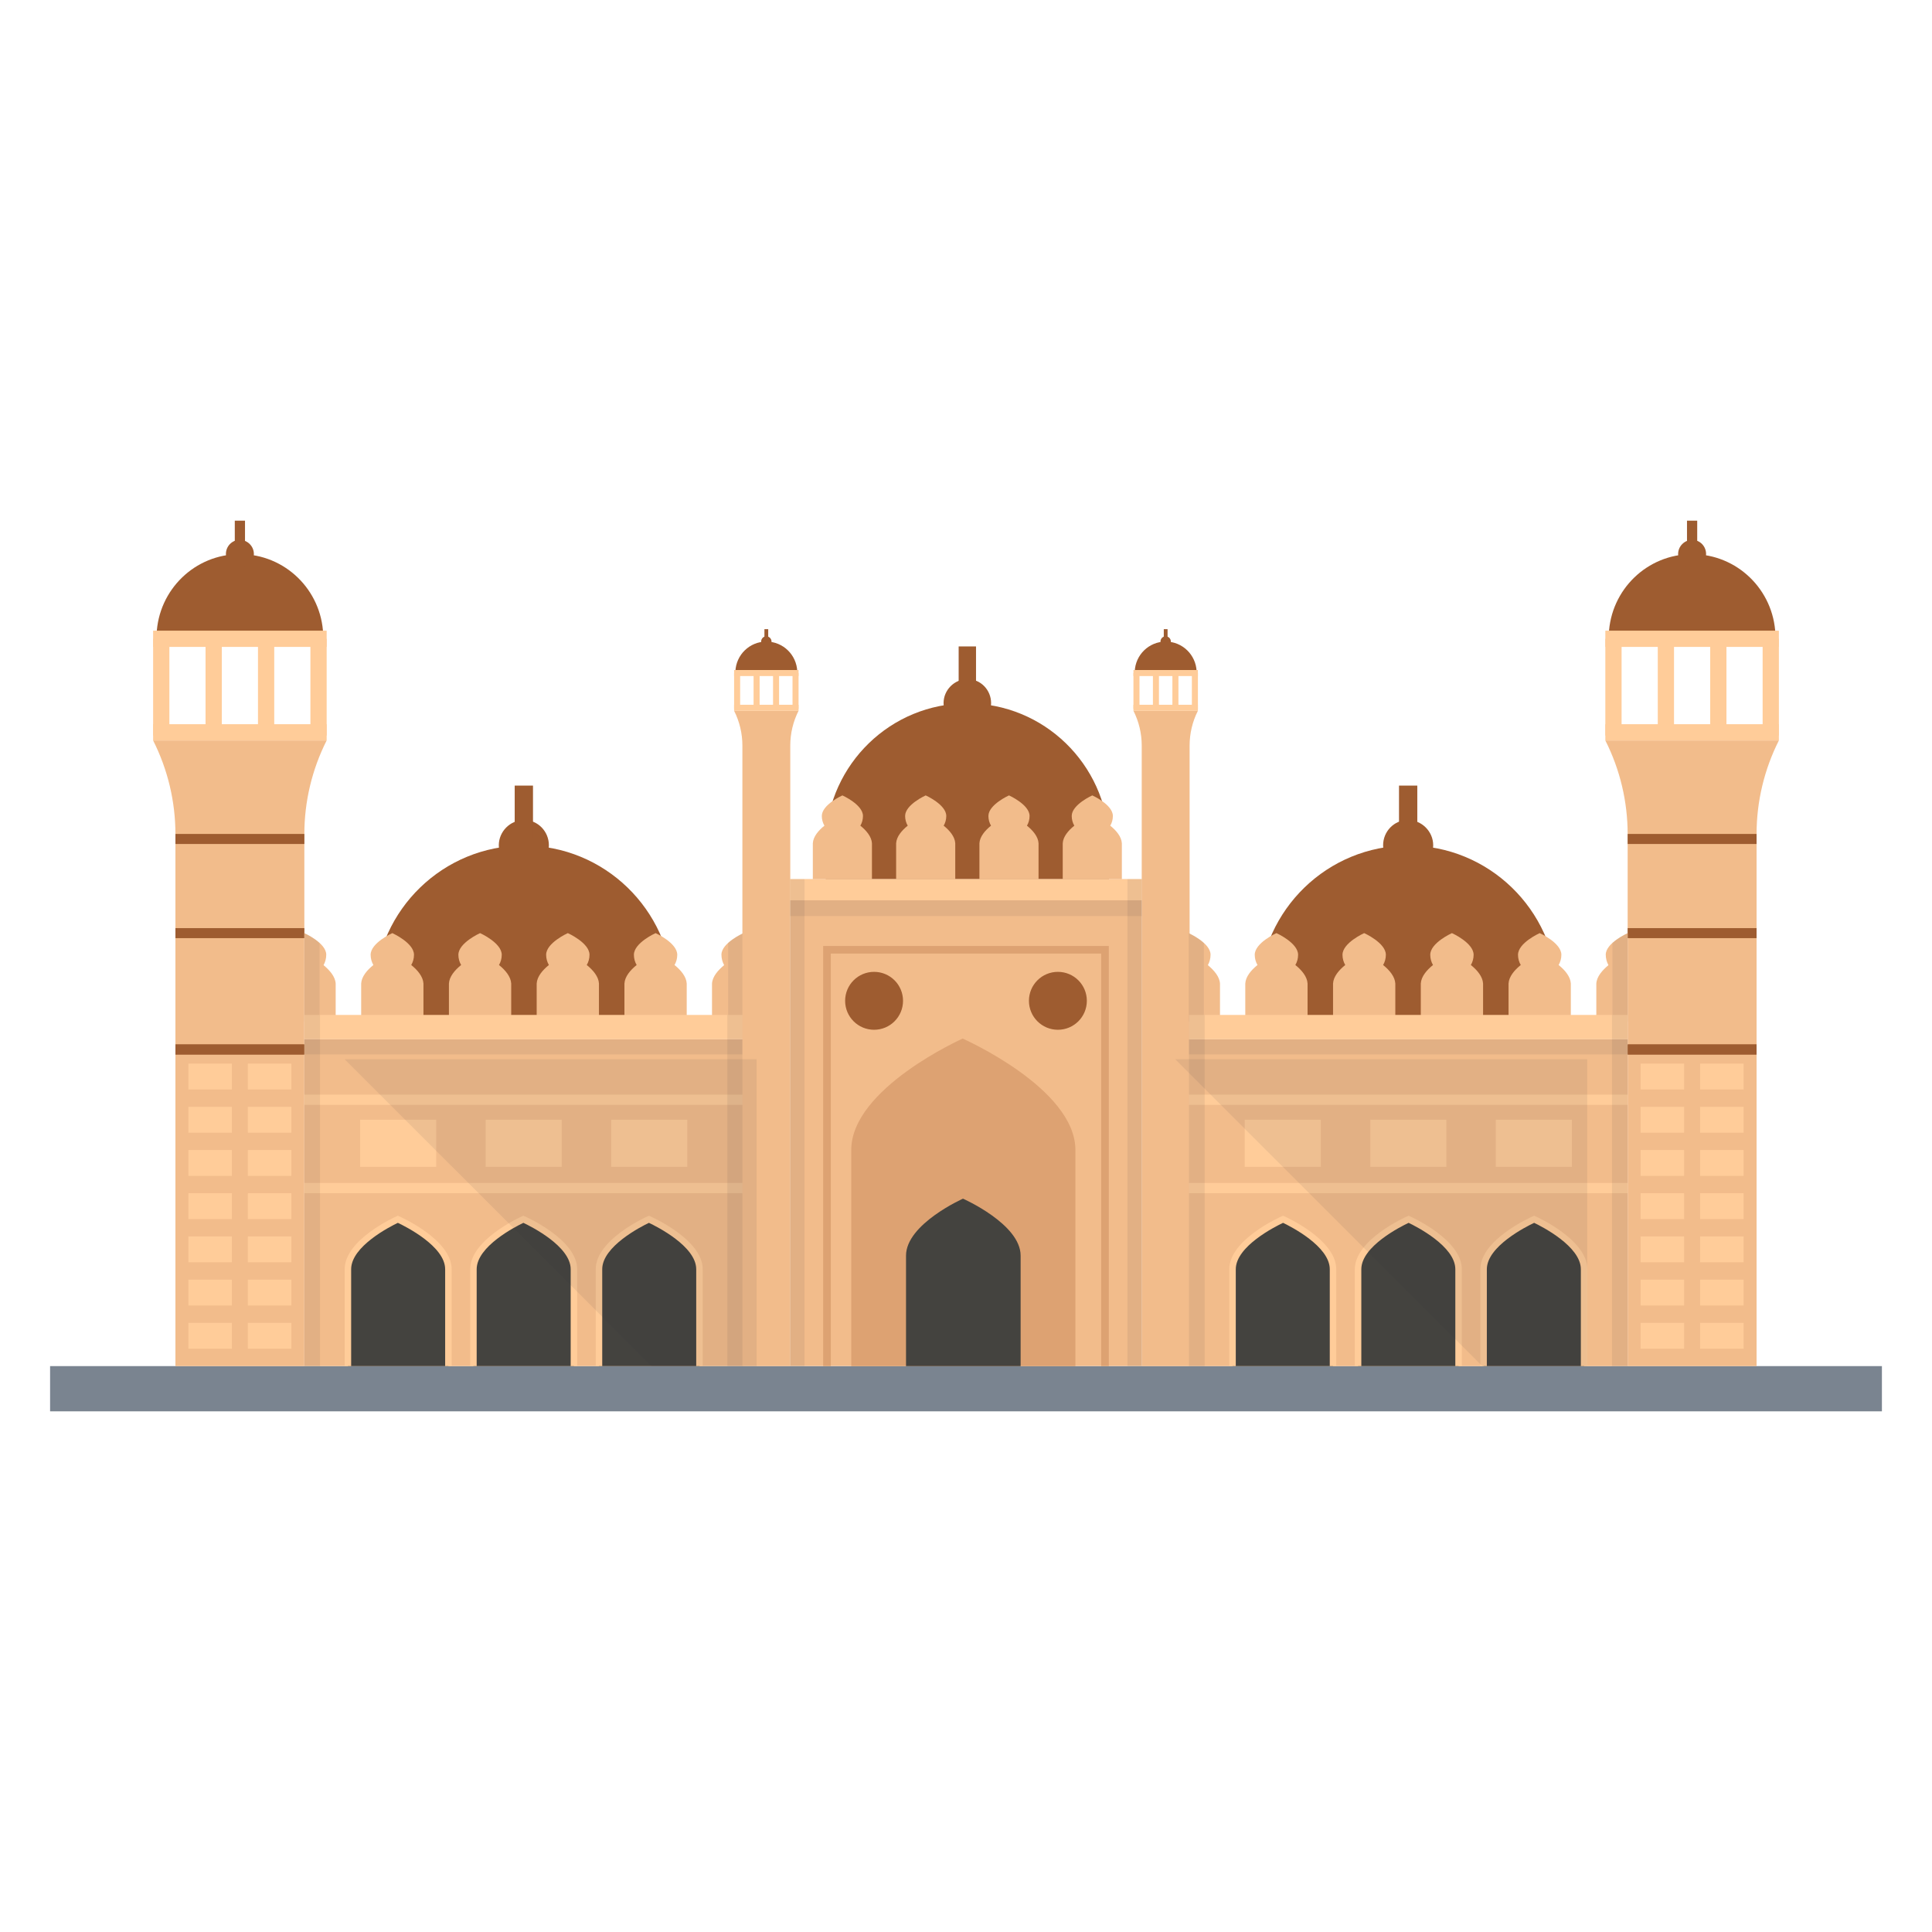 <svg xmlns="http://www.w3.org/2000/svg" enable-background="new 0 0 135 135" viewBox="0 0 135 135" id="mosque"><rect width="128" height="3.16" x="3.5" y="95.458" fill="#7a8490"></rect><rect width="1.136" height="6.757" x="21.69" y="44.636" fill="#fc9"></rect><rect width="1.136" height="6.757" x="18.027" y="44.636" fill="#fc9"></rect><rect width="1.136" height="6.757" x="14.363" y="44.636" fill="#fc9"></rect><rect width="1.136" height="6.757" x="10.7" y="44.636" fill="#fc9"></rect><path fill="#9e5c30" d="M22.584,44.331c-0.126-3.117-2.674-5.61-5.821-5.61
						c-3.148,0-5.695,2.493-5.821,5.61H22.584z"></path><rect width="12.126" height="1.136" x="10.7" y="44.068" fill="#fc9"></rect><path fill="#f2bc8b" d="M22.826,51.739l-0,0
						c-1.025,2.029-1.559,4.27-1.559,6.543v37.175h-9.009v-37.175
						c0-2.273-0.534-4.514-1.559-6.543l-0-0H22.826z"></path><rect width="3.042" height="1.808" x="13.163" y="92.434" fill="#fc9"></rect><rect width="3.042" height="1.808" x="17.319" y="92.434" fill="#fc9"></rect><rect width="3.042" height="1.808" x="13.163" y="89.415" fill="#fc9"></rect><rect width="3.042" height="1.808" x="17.319" y="89.415" fill="#fc9"></rect><rect width="3.042" height="1.808" x="13.163" y="86.396" fill="#fc9"></rect><rect width="3.042" height="1.808" x="17.319" y="86.396" fill="#fc9"></rect><rect width="3.042" height="1.808" x="13.163" y="83.377" fill="#fc9"></rect><rect width="3.042" height="1.808" x="17.319" y="83.377" fill="#fc9"></rect><g><rect width="3.042" height="1.808" x="13.163" y="80.358" fill="#fc9"></rect><rect width="3.042" height="1.808" x="17.319" y="80.358" fill="#fc9"></rect></g><g><rect width="3.042" height="1.808" x="13.163" y="77.339" fill="#fc9"></rect><rect width="3.042" height="1.808" x="17.319" y="77.339" fill="#fc9"></rect></g><g><rect width="3.042" height="1.808" x="13.163" y="74.32" fill="#fc9"></rect><rect width="3.042" height="1.808" x="17.319" y="74.32" fill="#fc9"></rect></g><rect width="9.009" height=".701" x="12.258" y="72.983" fill="#9e5c30"></rect><rect width="9.009" height=".701" x="12.258" y="72.983" fill="#9e5c30"></rect><rect width="9.009" height=".701" x="12.258" y="64.853" fill="#9e5c30"></rect><rect width="9.009" height=".701" x="12.258" y="58.273" fill="#9e5c30"></rect><rect width="12.126" height="1.136" x="10.7" y="50.604" fill="#fc9"></rect><path fill="#9e5c30" d="M17.74,38.711c0,0.54-0.447,0.968-0.986,0.968
						c-0.54,0-0.968-0.428-0.968-0.968s0.428-0.986,0.968-0.986
						C17.293,37.724,17.74,38.171,17.74,38.711z"></path><rect width=".714" height="2.047" x="16.406" y="36.382" fill="#9e5c30"></rect><g><path fill="#9e5c30" d="M26.176,69.134c0.226-5.583,4.79-10.05,10.428-10.05
						c5.639,0,10.202,4.466,10.428,10.05v2.897H26.176V69.134z"></path><path fill="#9e5c30" d="M34.854,59.066c0,0.967,0.8,1.733,1.767,1.733
						s1.733-0.767,1.733-1.733c0-0.967-0.767-1.767-1.733-1.767
						S34.854,58.099,34.854,59.066z"></path><rect width="1.278" height="3.667" x="35.965" y="54.894" fill="#9e5c30"></rect></g><g><path fill="#f2bc8b" d="M29.589 68.728v2.644h-4.352V68.728c.026-.487.409-.94.853-1.297-.122-.209-.192-.453-.192-.714 0-.836 1.515-1.515 1.515-1.515s1.515.679 1.515 1.515c0 .261-.07.505-.192.714C29.18 67.788 29.563 68.241 29.589 68.728zM35.721 68.728v2.644H31.369V68.728c.026-.487.409-.94.853-1.297-.122-.209-.192-.453-.192-.714 0-.836 1.515-1.515 1.515-1.515s1.515.679 1.515 1.515c0 .261-.07.505-.192.714C35.312 67.788 35.695 68.241 35.721 68.728zM41.853 68.728v2.644h-4.352V68.728c.026-.487.409-.94.853-1.297-.122-.209-.192-.453-.192-.714 0-.836 1.515-1.515 1.515-1.515s1.515.679 1.515 1.515c0 .261-.07.505-.192.714C41.444 67.788 41.827 68.241 41.853 68.728zM47.985 68.728v2.644h-4.352V68.728c.026-.487.409-.94.853-1.297-.122-.209-.192-.453-.192-.714 0-.836 1.515-1.515 1.515-1.515s1.515.679 1.515 1.515c0 .261-.07.505-.192.714C47.576 67.788 47.959 68.241 47.985 68.728zM51.941 65.204v6.168h-2.189v-2.637c.023-.494.424-.942.847-1.295-.118-.212-.188-.471-.188-.73C50.411 65.887 51.941 65.204 51.941 65.204z"></path><path fill="#2c2c34" d="M50.881,65.886c0.45-0.409,1.06-0.682,1.06-0.682v6.168h-1.06
							V65.886z" opacity=".08"></path><path fill="#f2bc8b" d="M21.267,65.204v6.168h2.189v-2.637
							c-0.023-0.494-0.424-0.942-0.847-1.295c0.118-0.212,0.188-0.471,0.188-0.73
							C22.798,65.887,21.267,65.204,21.267,65.204z"></path><path fill="#2c2c34" d="M22.327,65.886c-0.45-0.409-1.06-0.682-1.06-0.682v6.168h1.06
							V65.886z" opacity=".08"></path><rect width="30.657" height="22.83" x="21.265" y="72.626" fill="#f2bc8b"></rect><rect width="30.65" height="1.061" x="21.267" y="72.623" fill="#2c2c34" opacity=".08"></rect><rect width="5.316" height="3.292" x="25.163" y="78.243" fill="#fc9"></rect><rect width="5.316" height="3.292" x="33.935" y="78.243" fill="#fc9"></rect><rect width="5.316" height="3.292" x="42.706" y="78.243" fill="#fc9"></rect><g><rect width="30.65" height="1.705" x="21.267" y="70.919" fill="#fc9"></rect></g><g><rect width="30.65" height=".717" x="21.267" y="76.487" fill="#fc9"></rect></g><g><rect width="30.65" height=".717" x="21.267" y="82.66" fill="#fc9"></rect></g><g><path fill="#44433f" d="M31.332 88.688v6.77h-7.022v-6.77c0-1.934 3.49-3.49 3.49-3.49S31.332 86.754 31.332 88.688zM40.104 88.688v6.77h-7.022v-6.77c0-1.934 3.49-3.49 3.49-3.49S40.104 86.754 40.104 88.688zM48.875 88.688v6.77h-7.022v-6.77c0-1.934 3.49-3.49 3.49-3.49S48.875 86.754 48.875 88.688z"></path></g><g><path fill="#fc9" d="M31.559 95.458h-.453v-6.77c0-1.601-2.762-2.984-3.305-3.241-.539.258-3.264 1.642-3.264 3.241v6.77h-.453v-6.77c0-2.057 3.477-3.631 3.625-3.697l.091-.041.092.041c.15.065 3.668 1.639 3.668 3.697V95.458zM40.33 95.458h-.453v-6.77c0-1.601-2.762-2.984-3.305-3.241-.539.258-3.264 1.642-3.264 3.241v6.77h-.453v-6.77c0-2.057 3.477-3.631 3.625-3.697l.091-.041.092.041c.15.065 3.668 1.639 3.668 3.697V95.458zM49.102 95.458h-.453v-6.77c0-1.601-2.761-2.984-3.304-3.241-.539.258-3.264 1.642-3.264 3.241v6.77h-.453v-6.77c0-2.057 3.477-3.631 3.625-3.697l.091-.041.092.041c.15.065 3.667 1.639 3.667 3.697V95.458z"></path></g><rect width="1.095" height="24.539" x="21.267" y="70.919" fill="#2c2c34" opacity=".08"></rect><rect width="1.095" height="24.539" x="50.823" y="70.919" fill="#2c2c34" opacity=".08"></rect></g><g><path fill="#9e5c30" d="M83.615,46.915c-0.047-1.158-0.993-2.084-2.162-2.084
							c-1.169,0-2.116,0.926-2.162,2.084H83.615z"></path><path fill="#9e5c30" d="M81.815,44.828c0,0.2-0.166,0.359-0.366,0.359
							c-0.2,0-0.359-0.159-0.359-0.359s0.159-0.366,0.359-0.366
							C81.649,44.461,81.815,44.627,81.815,44.828z"></path><rect width=".265" height=".76" x="81.32" y="43.963" fill="#9e5c30"></rect><path fill="#9e5c30" d="M55.71,46.915c-0.047-1.158-0.993-2.084-2.162-2.084
							c-1.169,0-2.116,0.926-2.162,2.084H55.71z"></path><path fill="#9e5c30" d="M53.911,44.828c0,0.2-0.166,0.359-0.366,0.359
							s-0.359-0.159-0.359-0.359s0.159-0.366,0.359-0.366
							S53.911,44.627,53.911,44.828z"></path><rect width=".265" height=".76" x="53.415" y="43.963" fill="#9e5c30"></rect><path fill="#9e5c30" d="M57.695,58.686c0.214-5.299,4.546-9.539,9.898-9.539
							c5.352,0,9.684,4.239,9.898,9.539v2.75H57.695V58.686z"></path><path fill="#9e5c30" d="M65.932,49.13c0,0.918,0.76,1.645,1.677,1.645
							s1.645-0.728,1.645-1.645c0-0.918-0.728-1.677-1.645-1.677
							S65.932,48.212,65.932,49.13z"></path><rect width="1.213" height="3.48" x="66.987" y="45.17" fill="#9e5c30"></rect><path fill="#f2bc8b" d="M55.8,49.667h-0c-0.381,0.754-0.579,1.586-0.579,2.431
						v43.36h-3.346V52.098c0-0.844-0.198-1.677-0.579-2.431h-0H55.8z"></path><rect width=".422" height="2.51" x="55.378" y="47.029" fill="#fc9"></rect><rect width=".422" height="2.51" x="54.017" y="47.029" fill="#fc9"></rect><rect width=".422" height="2.51" x="52.657" y="47.029" fill="#fc9"></rect><rect width=".422" height="2.51" x="51.296" y="47.029" fill="#fc9"></rect><rect width="4.504" height=".422" x="51.296" y="46.818" fill="#fc9"></rect><rect width="4.504" height=".422" x="51.296" y="49.246" fill="#fc9"></rect><path fill="#f2bc8b" d="M83.704,49.667L83.704,49.667
						c-0.381,0.754-0.579,1.586-0.579,2.431v43.36h-3.346V52.098
						c0-0.844-0.198-1.677-0.579-2.431l0,0H83.704z"></path><g><rect width=".422" height="2.51" x="83.283" y="47.029" fill="#fc9"></rect><rect width=".422" height="2.51" x="81.922" y="47.029" fill="#fc9"></rect><rect width=".422" height="2.51" x="80.561" y="47.029" fill="#fc9"></rect><rect width=".422" height="2.51" x="79.2" y="47.029" fill="#fc9"></rect><rect width="4.504" height=".422" x="79.2" y="46.818" fill="#fc9"></rect><rect width="4.504" height=".422" x="79.2" y="49.246" fill="#fc9"></rect></g><rect width="24.572" height="34.016" x="55.213" y="61.436" fill="#f2bc8b"></rect><g><polygon fill="#dda272" points="77.478 95.452 76.945 95.452 76.945 66.633 58.052 66.633 58.052 95.452 57.52 95.452 57.52 66.101 77.478 66.101"></polygon></g><rect width="24.572" height="1.109" x="55.213" y="62.908" fill="#2c2c34" opacity=".08"></rect><g><path fill="#f2bc8b" d="M60.928 58.926v2.509h-4.131v-2.509c.025-.463.388-.892.81-1.231-.116-.198-.182-.43-.182-.678 0-.793 1.438-1.438 1.438-1.438s1.438.644 1.438 1.438c0 .248-.066.479-.182.678C60.54 58.034 60.903 58.464 60.928 58.926zM66.749 58.926v2.509h-4.131v-2.509c.025-.463.388-.892.81-1.231-.116-.198-.182-.43-.182-.678 0-.793 1.438-1.438 1.438-1.438s1.438.644 1.438 1.438c0 .248-.066.479-.182.678C66.36 58.034 66.724 58.464 66.749 58.926zM72.569 58.926v2.509h-4.131v-2.509c.025-.463.388-.892.81-1.231-.116-.198-.182-.43-.182-.678 0-.793 1.438-1.438 1.438-1.438s1.438.644 1.438 1.438c0 .248-.066.479-.182.678C72.181 58.034 72.544 58.464 72.569 58.926zM78.39 58.926v2.509h-4.131v-2.509c.025-.463.388-.892.81-1.231-.116-.198-.182-.43-.182-.678 0-.793 1.438-1.438 1.438-1.438s1.438.644 1.438 1.438c0 .248-.066.479-.182.678C78.001 58.034 78.365 58.464 78.39 58.926z"></path></g><rect width="24.572" height="1.472" x="55.213" y="61.436" fill="#fc9"></rect><g><path fill="#dda272" d="M75.145,80.357v15.101h-15.663V80.357c0-4.314,7.785-7.785,7.785-7.785
							S75.145,76.043,75.145,80.357z"></path></g><g><path fill="#44433f" d="M71.317,87.738v7.72h-8.008v-7.72
							c0-2.206,3.98-3.98,3.98-3.98S71.317,85.532,71.317,87.738z"></path></g><rect width="1.004" height="34.016" x="55.213" y="61.436" fill="#2c2c34" opacity=".08"></rect><rect width="1.004" height="34.016" x="78.781" y="61.436" fill="#2c2c34" opacity=".08"></rect><g><path fill="#9e5c30" d="M75.944 69.932c0 1.118-.905 2.024-2.023 2.024-1.118 0-2.023-.905-2.023-2.024 0-1.118.905-2.023 2.023-2.023C75.039 67.909 75.944 68.814 75.944 69.932zM63.1 69.932c0 1.118-.905 2.024-2.023 2.024-1.118 0-2.023-.905-2.023-2.024 0-1.118.905-2.023 2.023-2.023C62.195 67.909 63.1 68.814 63.1 69.932z"></path></g></g><g><rect width="1.136" height="6.757" x="112.174" y="44.636" fill="#fc9"></rect><rect width="1.136" height="6.757" x="115.838" y="44.636" fill="#fc9"></rect><rect width="1.136" height="6.757" x="119.501" y="44.636" fill="#fc9"></rect><rect width="1.136" height="6.757" x="123.165" y="44.636" fill="#fc9"></rect><path fill="#9e5c30" d="M112.416,44.331c0.126-3.117,2.674-5.61,5.821-5.61
						c3.148,0,5.695,2.493,5.822,5.61H112.416z"></path><rect width="12.126" height="1.136" x="112.174" y="44.068" fill="#fc9"></rect><path fill="#f2bc8b" d="M112.174,51.739v0c1.025,2.029,1.559,4.27,1.559,6.543
						v37.175h9.009v-37.175c0-2.273,0.534-4.514,1.559-6.543v-0H112.174z"></path><rect width="3.042" height="1.808" x="118.794" y="92.434" fill="#fc9"></rect><rect width="3.042" height="1.808" x="114.638" y="92.434" fill="#fc9"></rect><rect width="3.042" height="1.808" x="118.794" y="89.415" fill="#fc9"></rect><rect width="3.042" height="1.808" x="114.638" y="89.415" fill="#fc9"></rect><rect width="3.042" height="1.808" x="118.794" y="86.396" fill="#fc9"></rect><rect width="3.042" height="1.808" x="114.638" y="86.396" fill="#fc9"></rect><rect width="3.042" height="1.808" x="118.794" y="83.377" fill="#fc9"></rect><rect width="3.042" height="1.808" x="114.638" y="83.377" fill="#fc9"></rect><g><rect width="3.042" height="1.808" x="118.794" y="80.358" fill="#fc9"></rect><rect width="3.042" height="1.808" x="114.638" y="80.358" fill="#fc9"></rect></g><g><rect width="3.042" height="1.808" x="118.794" y="77.339" fill="#fc9"></rect><rect width="3.042" height="1.808" x="114.638" y="77.339" fill="#fc9"></rect></g><g><rect width="3.042" height="1.808" x="118.794" y="74.32" fill="#fc9"></rect><rect width="3.042" height="1.808" x="114.638" y="74.32" fill="#fc9"></rect></g><rect width="9.009" height=".701" x="113.733" y="72.983" fill="#9e5c30"></rect><rect width="9.009" height=".701" x="113.733" y="72.983" fill="#9e5c30"></rect><rect width="9.009" height=".701" x="113.733" y="64.853" fill="#9e5c30"></rect><rect width="9.009" height=".701" x="113.733" y="58.273" fill="#9e5c30"></rect><rect width="12.126" height="1.136" x="112.174" y="50.604" fill="#fc9"></rect><path fill="#9e5c30" d="M117.26,38.711c0,0.54,0.447,0.968,0.986,0.968
						c0.54,0,0.968-0.428,0.968-0.968s-0.428-0.986-0.968-0.986
						C117.707,37.724,117.26,38.171,117.26,38.711z"></path><rect width=".714" height="2.047" x="117.88" y="36.382" fill="#9e5c30"></rect></g><g><path fill="#9e5c30" d="M108.824,69.134c-0.226-5.583-4.79-10.05-10.428-10.05
						c-5.639,0-10.202,4.466-10.428,10.05v2.897h20.856V69.134z"></path><path fill="#9e5c30" d="M100.146,59.066c0,0.967-0.8,1.733-1.767,1.733
						s-1.733-0.767-1.733-1.733c0-0.967,0.767-1.767,1.733-1.767
						S100.146,58.099,100.146,59.066z"></path><rect width="1.278" height="3.667" x="97.757" y="54.894" fill="#9e5c30"></rect></g><g><path fill="#f2bc8b" d="M105.411 68.728v2.644h4.352V68.728c-.026-.487-.409-.94-.853-1.297.122-.209.192-.453.192-.714 0-.836-1.515-1.515-1.515-1.515s-1.515.679-1.515 1.515c0 .261.07.505.192.714C105.82 67.788 105.437 68.241 105.411 68.728zM99.279 68.728v2.644h4.352V68.728c-.026-.487-.409-.94-.853-1.297.122-.209.192-.453.192-.714 0-.836-1.515-1.515-1.515-1.515s-1.515.679-1.515 1.515c0 .261.07.505.192.714C99.688 67.788 99.305 68.241 99.279 68.728zM93.147 68.728v2.644h4.352V68.728c-.026-.487-.409-.94-.853-1.297.122-.209.192-.453.192-.714 0-.836-1.515-1.515-1.515-1.515s-1.515.679-1.515 1.515c0 .261.07.505.192.714C93.556 67.788 93.173 68.241 93.147 68.728zM87.015 68.728v2.644h4.352V68.728c-.026-.487-.409-.94-.853-1.297.122-.209.192-.453.192-.714 0-.836-1.515-1.515-1.515-1.515s-1.515.679-1.515 1.515c0 .261.07.505.192.714C87.424 67.788 87.041 68.241 87.015 68.728zM83.059 65.204v6.168h2.189v-2.637c-.023-.494-.424-.942-.847-1.295.118-.212.188-.471.188-.73C84.589 65.887 83.059 65.204 83.059 65.204z"></path><path fill="#2c2c34" d="M84.119,65.886c-0.45-0.409-1.06-0.682-1.06-0.682v6.168h1.06
							V65.886z" opacity=".08"></path><path fill="#f2bc8b" d="M113.733,65.204v6.168h-2.189v-2.637
							c0.023-0.494,0.424-0.942,0.847-1.295c-0.118-0.212-0.188-0.471-0.188-0.73
							C112.202,65.887,113.733,65.204,113.733,65.204z"></path><path fill="#2c2c34" d="M112.673,65.886c0.45-0.409,1.06-0.682,1.06-0.682v6.168
							h-1.06V65.886z" opacity=".08"></path><rect width="30.65" height="22.835" x="83.082" y="72.623" fill="#f2bc8b"></rect><rect width="30.65" height="1.061" x="83.082" y="72.623" fill="#2c2c34" opacity=".08"></rect><rect width="5.316" height="3.292" x="104.521" y="78.243" fill="#fc9"></rect><rect width="5.316" height="3.292" x="95.75" y="78.243" fill="#fc9"></rect><rect width="5.316" height="3.292" x="86.978" y="78.243" fill="#fc9"></rect><g><rect width="30.65" height="1.705" x="83.083" y="70.919" fill="#fc9"></rect></g><g><rect width="30.65" height=".717" x="83.083" y="76.487" fill="#fc9"></rect></g><g><rect width="30.65" height=".717" x="83.083" y="82.66" fill="#fc9"></rect></g><g><path fill="#44433f" d="M103.668 88.688v6.77h7.022v-6.77c0-1.934-3.49-3.49-3.49-3.49S103.668 86.754 103.668 88.688zM94.896 88.688v6.77h7.022v-6.77c0-1.934-3.49-3.49-3.49-3.49S94.896 86.754 94.896 88.688zM86.125 88.688v6.77h7.022v-6.77c0-1.934-3.49-3.49-3.49-3.49S86.125 86.754 86.125 88.688z"></path></g><g><path fill="#fc9" d="M103.441 95.458h.453v-6.77c0-1.601 2.762-2.984 3.305-3.241.539.258 3.264 1.642 3.264 3.241v6.77h.453v-6.77c0-2.057-3.477-3.631-3.625-3.697l-.091-.041-.092.041c-.15.065-3.668 1.639-3.668 3.697V95.458zM94.67 95.458h.453v-6.77c0-1.601 2.762-2.984 3.305-3.241.539.258 3.264 1.642 3.264 3.241v6.77h.453v-6.77c0-2.057-3.477-3.631-3.625-3.697l-.091-.041-.092.041c-.15.065-3.668 1.639-3.668 3.697V95.458zM85.898 95.458h.453v-6.77c0-1.601 2.761-2.984 3.304-3.241.539.258 3.264 1.642 3.264 3.241v6.77h.453v-6.77c0-2.057-3.477-3.631-3.625-3.697l-.091-.041-.092.041c-.15.065-3.667 1.639-3.667 3.697V95.458z"></path></g><rect width="1.095" height="24.539" x="112.638" y="70.919" fill="#2c2c34" opacity=".08"></rect><rect width="1.095" height="24.539" x="83.082" y="70.919" fill="#2c2c34" opacity=".08"></rect></g><polygon fill="#2c2c34" points="52.87 74.016 52.87 95.456 45.53 95.456 24.08 74.016" opacity=".08"></polygon><polygon fill="#2c2c34" points="110.91 74.016 110.91 95.456 103.57 95.456 82.12 74.016" opacity=".08"></polygon></svg>